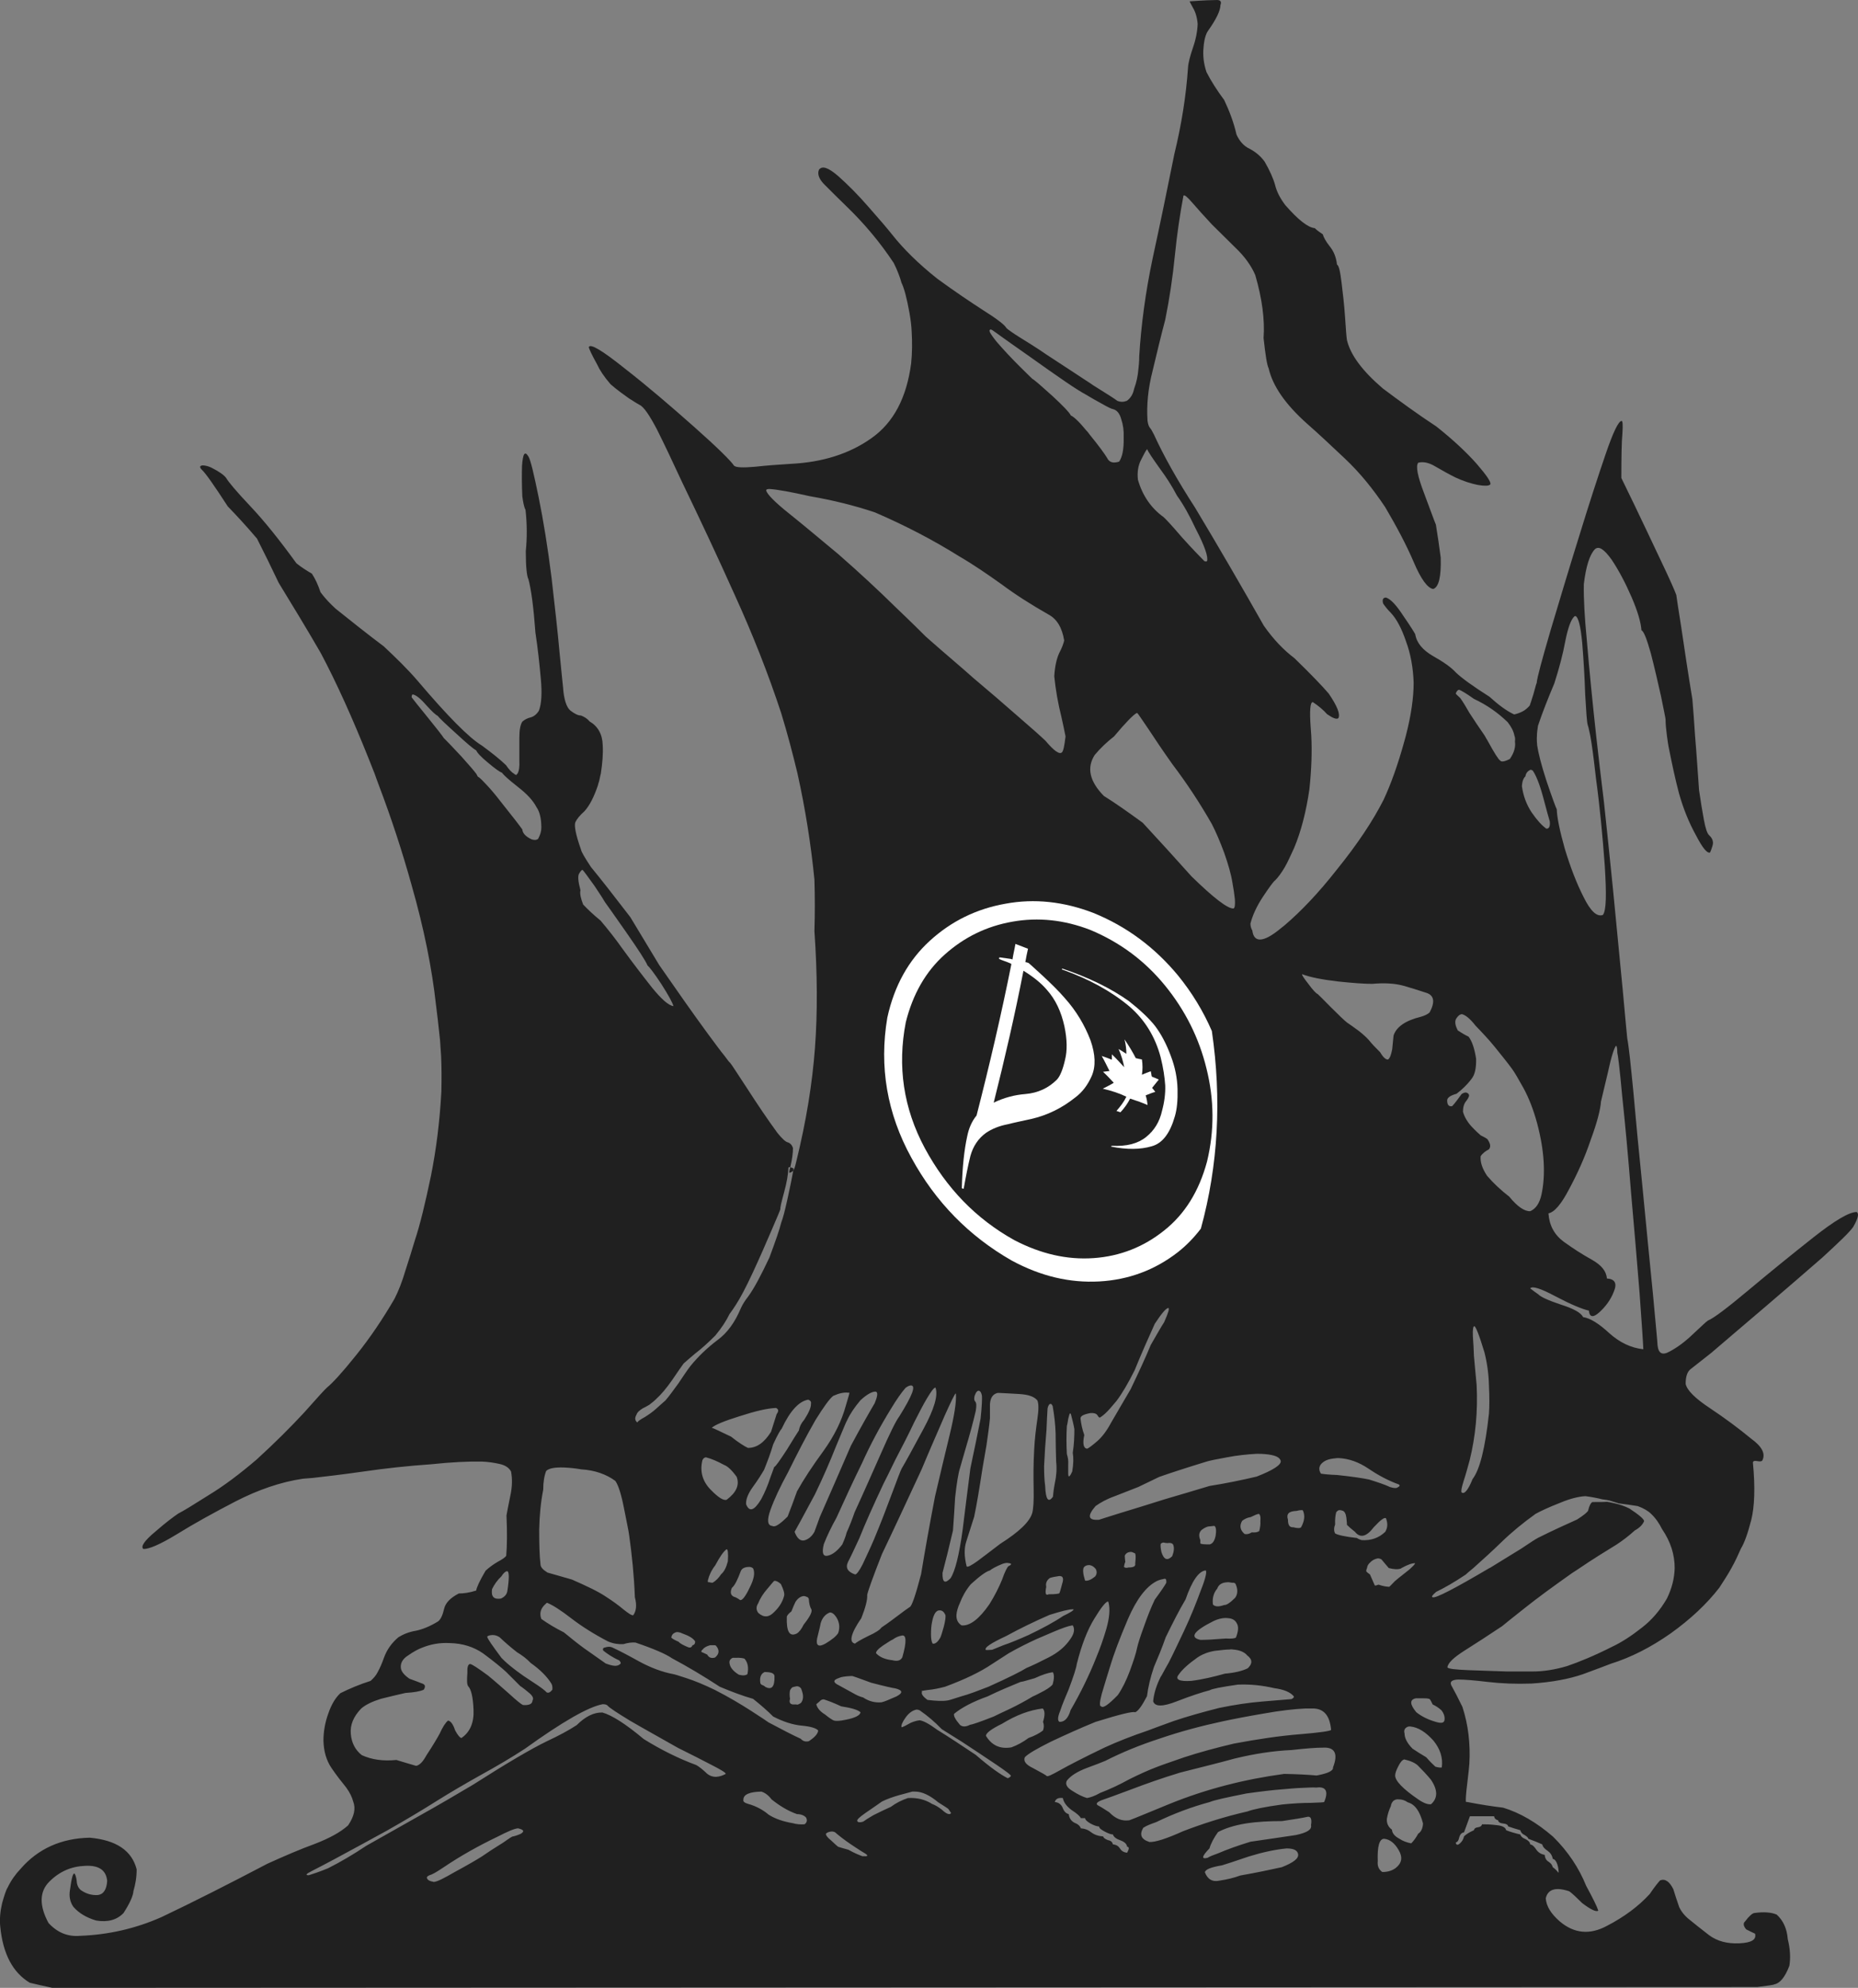 <?xml version="1.0" encoding="utf-8"?>
<!-- Generator: Adobe Illustrator 14.0.0, SVG Export Plug-In . SVG Version: 6.00 Build 43363)  -->
<!DOCTYPE svg PUBLIC "-//W3C//DTD SVG 1.1//EN" "http://www.w3.org/Graphics/SVG/1.1/DTD/svg11.dtd">
<svg version="1.1" id="Layer_1" xmlns="http://www.w3.org/2000/svg" xmlns:xlink="http://www.w3.org/1999/xlink" x="0px" y="0px"
	 width="693.308px" height="741.5px" viewBox="0 0 693.308 741.5" enable-background="new 0 0 693.308 741.5" xml:space="preserve">
<rect x="0" y="0" width="693.308" height="741.5" fill="#808080" stroke="none"/>
<g>
	<path fill="#202020" d="M676.5,461.7c-8.1,6.4-16.1,12.9-24.1,19.6c-7.9,6.6-12.9,10.4-15.1,11.3c-0.5,0.3-2.3,2-5.3,4.8
		c-3,2.9-5.9,5.1-8.9,6.7c-2.8,1.6-4.3,0.8-4.6-2.4c0-0.8-0.6-7-1.7-18.9c-1.2-11.9-2.5-25.4-4-40.9c-1.3-12.7-2.4-24.2-3.3-34.5
		c-1-10.2-1.7-17-2.3-20.1c-0.1-1-0.7-7.1-1.7-18.2c-1.1-11.2-2.3-23.6-3.6-37.2c-1.4-13.7-2.5-24.6-3.4-32.8
		c-1-8.2-2-16.5-2.9-24.7c-1.3-11.9-2.5-23.8-3.5-35.8c-0.8-8.2-1.2-15.1-1.1-20.7c0.8-6.7,2.2-11,4.1-13c1.5-1.4,3.5,0,6.3,3.9
		c2.6,3.9,5.1,8.6,7.4,13.9c2.3,5.3,3.5,9.5,3.7,12.4c0.9,0.4,2,3.3,3.5,8.6c1.4,5.4,2.6,10.7,3.8,16c1.1,5.4,1.7,8.3,1.7,8.7
		c0,1.7,0.2,3.7,0.5,6c0.2,1.7,0.5,3.7,1,6c1,5,2.1,10.2,3.5,15.5c1.6,5.7,3.7,10.9,6.3,15.6c2.5,4.8,4.2,6.9,5.3,6.5
		c0.1-0.2,0.5-1.1,0.9-2.5c0.5-1.4,0-2.8-1.2-3.9c-0.8-0.7-1.4-2.6-2-5.8c-0.6-3.2-1.2-6.9-1.8-11c-0.5-6.7-0.9-13.4-1.5-20.4
		c-0.3-4.5-0.6-9-1-13.6c-1.7-10.2-3-19.1-4.1-26.5c-1.2-7.5-1.8-11.7-1.9-12.4c-0.7-1.9-2.7-6.4-6-13.3s-6.4-13.6-9.5-20
		s-4.8-9.9-5-10.3c0-8,0.1-13.6,0.4-16.7c0.2-3,0.1-4.6-0.3-4.6c-1.2,0.1-3.2,4.3-6,12.5c-2.8,8.2-6,18-9.5,29.4
		c-4.1,13.1-7.7,25.2-11,36.2c-3.2,11-5,17.5-5.2,19.7c-0.2,0.3-0.5,1.7-1.2,4.1c-0.7,2.4-1.2,3.7-1.4,4.3c-0.8,0.9-1.7,1.7-2.7,2.2
		s-2.1,0.9-3.1,1.1c-3-1.4-6-3.7-9.2-6.6c-6.3-4-10.4-7-12.5-9c-1.8-2-4.7-4-8.6-6.2c-3.8-2.2-6.1-4.9-6.6-8.1
		c-0.3-0.6-1.7-2.9-4.4-6.8c-2.6-4-4.7-6.3-6.5-6.9c-1.1,0-1.5,0.7-1.1,2.2c0.8,1.2,1.7,2.3,2.8,3.4c2.2,2.3,4.1,5.9,5.7,10.6
		c1.8,4.8,2.7,10,2.9,15.5c0,5.5-0.9,12.1-2.9,19.8c-0.2,0.7-0.4,1.5-0.6,2.2c-2.4,8.7-5,15.9-7.7,21.7c-4,7.9-9.8,16.6-17.4,26
		c-6.9,8.8-13.4,15.6-19.5,20.8c-0.5,0.4-1,0.8-1.5,1.2c-6.4,5.3-10,5.5-10.6,0.8c-0.4-0.7-0.7-1.5-0.7-2.6c0.8-3.1,2.3-6.4,4.6-9.9
		c2.4-3.6,3.9-5.7,4.7-6.3c1-1,2.2-2.6,3.5-4.8c1.1-1.9,2.2-4.4,3.5-7.2c2.6-6.2,4.5-13.6,5.7-21.9c0.8-7.5,1-14.1,0.7-20
		c-0.1-1-0.1-1.9-0.2-2.8c-0.5-6.6-0.2-9.8,0.8-9.7c2.1,1.4,3.9,2.9,5.3,4.5c2.2,1.5,3.5,2,4.2,1.5c0.8-1.5-0.4-4.5-3.6-9.2
		c-2.4-2.8-6.7-7.3-12.8-13.2c-4.1-3.1-7.9-7.1-11.4-12.1c-8.5-15-17.1-29.8-25.7-44.1c-6.6-10.2-11.7-19.3-15.3-27.2
		c-0.6-1.1-1-2-1.5-2.5c-0.4-0.5-0.7-1.3-0.9-2.6c-0.4-5.9,0.2-12.1,1.9-18.7c1.6-6.7,3.1-13,4.7-19c1.6-7.9,2.8-15.9,3.6-24
		c0.8-8,1.9-15.4,3.2-22.3c0.3-0.5,1.4,0.4,3.3,2.6c2,2.3,4.4,5,7.3,8.1c2.4,2.4,5.4,5.3,8.7,8.6c3.5,3.3,6,6.8,7.5,10.3
		c2.6,8.9,3.6,16.8,3.1,23.5c0.7,6.4,1.3,10.2,1.9,11.3c1.5,6.6,6.3,13.5,14.4,20.7c4,3.5,8.7,7.9,14.1,13
		c5.5,5.2,10.4,11.2,15,18.1c4.3,7.3,7.9,14.1,10.6,20.4c2.7,6.4,5.2,9.8,7.3,10.1c2.1-0.7,3-4.6,2.8-11.7c-0.5-3.9-1.1-8-1.8-12.3
		c-0.6-1.4-2-5.3-4.4-11.7c-2.4-6.3-3.2-10.1-2.2-11.4c1.9-0.5,4.1,0,6.4,1.4c2.4,1.4,4.9,2.8,7.5,4.1c3,1.4,5.9,2.3,8.4,2.8
		c2.5,0.4,4,0.4,4.6-0.2c0.4-0.8-1.3-3.3-5-7.6c-3.7-4.2-8.8-9-15.1-14c-7-4.6-13.6-9.4-20-14.2c-7.6-6.5-12.1-12.5-13.4-18.1
		c-0.2-1.3-0.4-4.2-0.7-8.6c-0.3-4.5-0.8-8.7-1.3-12.8c-0.5-4.1-1-6.4-1.7-6.7c-0.3-2.6-1.1-4.8-2.7-6.8c-1.5-1.9-2.3-3.4-2.6-4.5
		c-1.2-0.8-2.2-1.5-3-2.3c-2.5-0.2-6.2-3.1-11-8.6c-1.9-2.5-3.2-5-3.8-7.5c-0.7-2.5-2-5.4-3.9-8.7c-1.5-2.1-3.5-3.7-5.6-4.8
		c-2.2-1-3.8-2.9-4.9-5.3c-1-4.4-2.6-8.7-4.6-12.9c-2.6-3.5-4.8-6.9-6.6-10.4c-1.1-3.3-1.4-6.4-1.1-9.2c0.2-2.8,0.8-4.9,1.6-6.1
		c3.2-4.5,4.7-7.7,4.7-9.7c0.5-1.3,0-1.9-1.3-1.9c-1.4,0-4.8,0.1-10.2,0.5c0,0,0.4,0.9,1.3,2.5c0.9,1.5,1.5,3.5,1.7,5.9
		c-0.1,2.9-0.7,5.9-1.8,9c-1,3-1.7,5.5-1.8,7.4c-0.7,10.3-2.4,21.1-5.1,32.2c-2.6,13-5.3,26-8.1,38.9c-2.7,12.8-4.3,25-5,36.5
		c0,0.6,0,2.2-0.3,4.7c-0.2,2.5-0.7,5-1.6,7.4c-0.4,2-1.3,3.5-2.7,4.5c-1.3,0.5-2.4,0.5-3.6,0c-0.6-0.5-3.5-2.4-9-5.8
		c-0.8-0.6-1.8-1.2-2.7-1.8c-4.6-3-9.4-6.2-14.5-9.5c-3.9-2.7-7.5-4.9-10.4-6.7c-1.1-0.7-1.9-1.2-2.6-1.7c-1.3-0.9-2.1-1.5-2.2-1.7
		c-0.6-1.1-3.4-3.3-8.5-6.5c-5.1-3.3-10.9-7.2-17.2-11.8c-7.2-5.7-12.8-11.3-16.9-16.5c-2-2.5-4.9-5.9-8.8-10.3
		c-3.9-4.5-7.7-8.3-11.3-11.5c-3.7-3.2-6-4-7.2-2.4c-0.7,1.6,0,3.6,2.3,5.8c2.3,2.3,5,5,8.2,8.1c6.5,6.3,12.3,13.2,17.4,20.9
		c1.3,2.6,2.3,5.2,2.9,7.4c1,2,2,5.8,3,11.4c0.4,2.3,0.7,4.6,0.8,7.1c0.2,3.6,0.2,7.5-0.2,11.5c-1.7,12.9-6.6,22.2-14.9,28
		c-8.2,5.8-18.2,8.9-29.7,9.5c-4.6,0.3-9.2,0.6-13.6,1.1c-4.6,0.4-7.2,0.3-7.9-0.4c-1.1-1.7-6-6.6-14.8-14.4
		c-8.8-7.8-17.3-15.1-25.9-21.8c-8.5-6.8-13-9.5-13.5-8c0.1,0.6,1.1,2.8,3.1,6.4c0.9,2,2.5,4.5,5,7.4c2.4,2.1,4.8,3.8,6.9,5.3
		c2.2,1.4,3.5,2.2,3.9,2.4c1.6,0.7,3.7,3.8,6.5,9.1c2.7,5.4,5.8,11.9,9.4,19.7c6.6,13.7,13.2,27.7,19.7,42.2
		c6.6,14.5,12.4,29.1,17.3,44c2.3,7.5,4.3,15.1,6.1,22.6c2.9,13.1,5,26.3,6.3,39.5c0.2,6.5,0.2,12.9,0,19.2
		c1.1,15.8,1.2,30.3,0.2,43.6c-1,13.4-3.3,27.5-7,42.5c-0.4,1.7-0.7,2.8-1.1,3.2c0.1-0.4,0.1-0.7,0.1-0.7c-0.2-0.2-0.6-0.3-1.2-0.5
		c-0.5,1.7-0.5,2.3-0.1,2c0.2,0,0.6-0.2,1.2-0.7c-0.4,2.3-1.1,5.7-2.1,10.3s-1.8,7.6-2.4,9.1c-0.6,2.5-2.1,6.8-4.4,13
		c-3,6.3-5.5,11.2-7.9,14.5c-1.1,1.4-2.1,2.9-2.8,4.5c-2.2,5.2-5,9.1-8.7,11.8c-3.7,2.8-7.1,6-10.1,9.7c-1.4,1.8-2.8,4-4.5,6.5
		c-1.8,2.4-3.3,4.6-4.8,6.3c-1.1,0.9-2.2,2-3.6,3.2c-1.1,1-2.5,2-4.1,3c-1.7,0.9-2.6,1.6-2.8,2c-0.9-0.7-1-1.7-0.3-2.9
		c0.3-0.9,1.1-1.6,2.4-2.4c1.3-0.6,2-1.1,2.4-1.3c0.9-0.7,1.7-1.3,2.5-2.1c1.9-1.7,3.9-4.1,6-7.1c2.1-3.1,3.5-5.1,4.3-6.2
		c0.6-0.5,2-1.8,4.3-3.7c2.5-1.9,5-4.2,7.5-6.7c2.5-3,4.2-5.7,5.3-8c0.9-1.2,1.7-2.4,2.4-3.5c1.7-2.6,3.8-6.6,6.4-12.2
		s4.9-10.9,7-15.8c2.1-4.8,3.1-7.3,3.2-7.7c-0.1-0.6,0.4-2.6,1.4-6.3c1-3.6,1.5-6.7,1.6-9.1c0.1-0.2,0.3-0.3,0.7-0.2
		c0.7-3,1-5.3,1-7.2c-0.4-1.1-1-1.8-2-2.1c-0.8-0.2-2.1-1.4-3.8-3.5c-3.8-5.2-7.5-10.7-11.3-16.6c-3.9-5.9-5.9-9.1-6.4-9.6
		c-0.3-0.2-0.9-1-2-2.5c-1.5-1.8-3.6-4.7-6.5-8.6c-5.2-7.1-11.1-15.5-17.9-25.3c-3.7-6.1-7.3-12.1-10.8-17.9
		c-6-7.8-10.9-14.1-14.7-18.7c-2.3-3.5-3.6-5.7-3.7-6.5c-2-5.6-2.6-9-2.1-10.2c0.5-1.1,1.6-2.5,3.4-4.1c2-2.2,3.6-5.5,5-9.6
		c0.1-0.4,0.2-0.9,0.4-1.4c0.3-1,0.4-2,0.7-3c0.6-3.9,0.9-7.5,0.7-10.7c-0.1-4-1.8-7-4.9-8.8c-0.8-1-1.9-1.7-3.2-2.2
		c-1,0-2.2-0.5-3.9-1.8c-1.5-1.2-2.5-4.2-2.8-8.8c-0.1-0.7-0.5-4.9-1.3-12.9c-0.7-8-1.8-17.4-3-28c-1.4-11.1-3-21.1-4.8-29.9
		s-3-13.9-3.8-15.2c-1.4-2.3-2.1-1-2.4,3.5c-0.1,3-0.1,6.7,0.1,11.3c0.3,2.2,0.6,3.9,1.2,5.1c0.6,5.3,0.6,10.5,0.1,15.4
		c0,5.9,0.4,9.4,1,10.5c1,3.7,1.9,10.3,2.6,19.9c0.9,5.9,1.5,11.6,2,17.1c0.5,5.3,0.3,9.3-0.7,12c-0.8,1.3-1.9,2.2-3.1,2.5
		c-1.2,0.3-2.2,0.8-3.1,1.6c-0.7,1.1-1.1,3-1.1,5.9s0,5.8,0,8.8c0.1,2.1-0.1,3.7-0.7,4.7c-0.2,0.1-0.3,0.3-0.4,0.5
		c-0.3-0.1-0.6-0.2-0.9-0.5c-0.9-0.5-1.9-1.6-3-3.2c-2.3-2.2-5.3-4.6-9-7.3c-4.8-2.9-12.8-11-24-24.2c-3.7-4.3-8-8.5-12.6-12.8
		c-6-4.5-11.9-9.2-17.9-14c-2-1.8-4-3.9-5.7-6.2c-0.9-2.7-1.9-4.9-3.2-6.9c-2.2-1.3-4.1-2.5-5.8-3.9c-6.3-8.7-12-15.8-17.3-21.4
		c-5.2-5.5-8.1-9-8.9-10.4c-0.8-1.1-2.6-2.4-5.6-3.9c-1.1-0.5-2.2-0.8-3.2-0.8c-1.1,0.1-1.2,0.7-0.3,1.6c1.5,1.4,4.7,6,9.7,13.7
		c3.3,3.4,7,7.4,10.9,12c2.6,5.1,5.3,10.6,8.1,16.5c5.2,8.5,10.5,17.2,15.7,26.2c5.9,11.1,11.9,24.4,18,39.7
		c0.7,1.7,1.4,3.5,2.1,5.3c0.5,1.5,1.1,3,1.6,4.4c4.6,12.1,8.7,24.6,12.2,37.2c4.6,16.1,7.6,31,9.1,44.7c0.4,3,0.9,7.3,1.5,13.1
		c0.1,1.9,0.3,3.9,0.4,5.9c0.2,4.2,0.2,8.6,0.1,13.3c-0.6,11.1-1.9,21.5-3.9,31.5c-2.1,10-4,18-6,24c-1,3.4-2.2,7.2-3.5,11.2
		c-1.2,4.1-2.6,7.7-4.1,10.6c-4.3,7.4-9,14.4-14.3,21c-5.2,6.5-8.9,10.5-10.9,12.1c-0.8,0.7-3.7,3.9-8.5,9.3
		c-5,5.4-10.9,11.3-17.7,17.5c-6.3,5.4-12.3,9.9-17.9,13.3c-5.7,3.6-9.4,5.9-11.4,6.9c-1.6,1.1-4.5,3.2-8.5,6.7
		c-4.1,3.4-5.6,5.6-4.5,6.5c2,0.1,6.1-1.6,12.5-5.5c6.3-3.9,13.7-8,22-12.3c8.4-4.3,16.8-7.2,25-8.4c0.5,0,1.8-0.2,3.7-0.3
		c4.3-0.5,10.6-1.2,19-2.4c8.2-1.2,16.6-2.1,25.2-2.7c7.5-0.8,13.8-1.1,19-1c2.3,0.1,4.4,0.4,6.6,0.9s3.5,1.5,4.2,2.8
		c0.5,2.6,0.5,5.6-0.3,9.2c-0.7,3.5-1.2,5.9-1.4,7.2c0.3,6.5,0.2,11.5-0.1,15c-0.3,0.6-1.5,1.4-3.2,2.3c-1.7,1-3.2,2.1-4.5,3.3
		c-2.3,3.9-3.4,6.4-3.5,7.4c-2.5,0.8-4.6,1.1-6.5,1.1c-3.3,1.7-5,3.6-5.5,5.8c-0.5,2.1-1.1,3.7-2.2,4.6c-3.1,1.9-5.9,3-8.3,3.5
		c-2.5,0.4-4.7,1.3-6.5,2.4c-2.5,2.1-4.3,4.6-5.4,7.6c-0.7,2-1.5,3.9-2.4,5.5c-0.6,1.2-1.5,2.2-2.6,3.2c-4.1,1.3-7.9,2.9-11.3,4.6
		c-1.8,1.7-3.3,4.1-4.5,7.6c-1.2,3.3-1.8,6.7-1.8,10.1c0.1,4,1.1,7.4,3,10.2c1.9,2.8,3.8,5.2,5.5,7.3c1.4,1.9,2.2,3.7,2.6,5.2
		c1,2.6,0.4,5.5-1.9,8.9c-2.9,2.6-7,4.8-12.4,6.9c-5.5,2-11.3,4.5-17.7,7.4c-14.3,7.5-27.5,14.2-39.5,19.9c-9.7,4.3-19.8,6.6-30.4,7
		c-4.6,0.4-8.5-1.2-11.8-4.8c-3.5-6.5-3.4-11.7,0.3-15.4c3.8-3.8,8.2-5.7,13.3-5.9c5.2-0.3,7.9,1.6,8.3,5.6
		c-0.2,3.4-1.5,5.1-3.6,5.3c-2.3,0.1-4.3-0.5-6.3-1.9c-0.7-0.6-1.2-1.5-1.4-2.6c-0.1-1.3-0.3-2.3-0.6-3c-0.3-0.8-0.6-0.7-1,0.3
		c-0.4,1.3-0.7,3.1-1,5.4c-0.4,2.4,0.1,4.5,1.3,6.2c2,2.3,4.8,4,8.5,5.1c4.3,0.7,7.7-0.2,10.2-2.8c2.4-3.7,3.6-6.5,3.7-8.2
		c0.7-2.4,1.2-5,1.2-8.1c-1.8-7-7.6-10.9-17.5-11.8c-10.6,0.2-19.3,4.1-25.8,11.6c-2,2.1-3.6,4.4-4.8,6.9c-0.7,1.1-1.3,3.1-2.1,5.9
		c-0.7,3-1,5.9-0.7,8.8c1,10.2,4.7,17.1,11,20.9c2.4,0.6,5.2,1.2,8.4,1.9l636.2-0.3c4.1-0.5,6.2-0.8,6.4-1c2.1-0.4,4-2.7,5.6-6.9
		c0.5-3,0.3-6.4-0.6-10c-0.3-3.9-1.7-6.9-4.1-9.1c-2-0.9-4.9-1.1-8.4-0.6c-0.7,0.1-1.9,1.1-3.4,3.1c-0.8,0.7-0.7,1.7,0.4,3
		c1.4,0.7,2.4,1.2,3.3,1.6c0.6,2.2-1.3,3.4-5.9,3.6c-4.5,0.2-8.2-0.8-11.2-3c-3.1-2.4-5.5-4.3-7.2-5.7c-1.7-1.3-3.1-2.9-4-4.8
		c-0.9-2.5-1.6-4.8-2.2-6.7c-1.4-2.8-3-4-4.9-3.3c-0.6,0.6-2,2.3-3.9,5.1c-4.2,4.6-9.6,8.6-16,11.9c-6.3,3.4-12.2,2.9-17.6-1.7
		c-3.2-2.8-5-5.6-5.2-8.6c0.8-3.4,3.7-4.3,8.8-2.6c1.2,0.9,2.8,2.4,4.8,4.4c3.3,2.5,5.3,3.4,6,2.8c-0.5-1.6-2-4.6-4.5-9.2
		c-2.7-6.7-6.8-12.9-12.4-18.4c-6-5.2-12.3-8.9-18.6-10.8c-4.2-0.5-8.7-1.2-13.3-2.1c-0.2,0-0.4,0-0.6-0.1c-0.1-0.6,0-2.9,0.5-6.8
		c0.5-3.9,0.7-6.3,0.8-7.5c0.4-7.3-0.4-14.4-2.6-21.1c-1.5-3.1-2.8-5.6-3.8-7.4c-1.2-1.8-0.4-2.7,2.2-2.8c2.4,0,6.1,0.3,11.1,0.9
		c5.1,0.6,10.5,0.8,16.3,0.6c7.6-0.5,14-1.7,19.2-3.5c5.2-1.9,8.6-3.2,10.4-3.9c7.4-2.3,14.9-6.1,22.3-11.3
		c7.4-5.3,13.5-11,18.2-17.1c1.6-2.5,3.2-4.9,4.5-7.3c1.4-2.5,2.5-4.9,3.5-7.2c1.4-2.3,2.6-5.8,3.9-10.8c1.2-4.9,1.5-12,0.6-21.3
		c0-0.5,0.5-0.8,1.5-0.6s1.7,0.2,2-0.2c1.3-2.5-0.1-5.2-4.1-8.1c-4.6-3.8-9.7-7.6-15.4-11.4c-5.6-3.7-8.6-6.7-9.1-9.1
		c0-2.9,0.7-4.7,2-5.6c1.1-0.9,3.6-2.8,7.5-5.9c5.9-5,12.6-10.8,20.4-17.4c7.7-6.6,14.8-12.7,21.1-18.2c6.2-5.7,10.1-9.4,11.5-11.4
		c1.8-3.1,2.3-5,1.3-5.6C690,452.1,684.6,455.3,676.5,461.7z M371.5,124c1.2,0.9,3.1,2.2,5.6,4c4.5,3.2,9.3,6.5,14.3,10.1
		c5,3.5,8.5,5.9,10.6,7.2c1.1,0.7,2.1,1.3,3.2,1.9c2,1.2,3.9,2.3,5.6,3.2c2.6,1.5,4.1,2.2,4.5,2.2c1.5,0.4,2.5,1.6,3.1,3.8
		c0.7,2.1,1,4.3,0.9,6.7c0.1,4.4-0.5,7.4-1.7,9.1c-2.2,0.7-3.7,0.3-4.5-1.4c-0.9-1.5-3-4.4-6.5-8.7c-0.4-0.6-0.9-1.2-1.4-1.7
		c-2.6-3.2-4.6-5-5.6-5.4c-0.6-1.2-2.9-3.6-6.9-7.3c-4.1-3.7-6.6-5.9-7.5-6.4c-0.3-0.3-1.9-1.8-4.9-4.8c-3.1-3.1-5.9-6.1-8.4-9
		c-1.3-1.6-2.1-2.8-2.5-3.5c-0.3-0.7-0.2-1.1,0.4-1.1C369.9,122.9,370.6,123.3,371.5,124z M425.8,171.5c1.1-2.2,1.8-3.5,2.2-3.9
		c0.1,0,0.1,0,0.1,0c0.3,0.9,2,3.4,5,7.6c2,2.7,4.1,5.9,6.1,9.7c2.4,3.3,4.7,7.5,7,12.4c3.4,6.5,4.7,10.5,4.2,12
		c-0.2,0.2-0.5,0.2-1,0c-1.8-1.8-4.6-4.7-8.3-8.8c-3.6-4.2-5.9-6.7-6.9-7.6c-4.6-3.3-7.9-8-9.6-14
		C424.3,176.1,424.7,173.6,425.8,171.5z M415.7,274.7c4.2-5,7.1-8,8.4-8.7c0.1,0,0.2,0,0.3,0c0.4,0.4,1.7,2.4,4.1,5.9
		c2.3,3.5,5.3,8,9,13.2c5.3,7,10.2,14.4,14.7,22.3c1.5,2.9,3,6.4,4.6,10.7c1.5,4.3,2.6,8,3.1,11.3c0.4,2.1,0.7,4.2,0.9,6.1
		c0.1,2,0,3.1-0.5,3.4c-2.2,0.1-7.5-4-15.7-12c-5.9-6.6-12-13.3-18.2-20c-5.5-4-10.3-7.4-14.5-10c-5.3-5.4-6.5-10.5-3.4-15.3
		C410.6,279.1,412.9,276.9,415.7,274.7z M373.8,218c5.1,3.8,10.9,7.5,17.4,11.2c3.2,1.7,5.1,4.9,5.9,9.7c-0.2,1-0.8,2.7-1.9,4.8
		c-1,2.2-1.6,5.1-1.8,8.6c0.5,5,1.4,10.1,2.7,15.3c0.6,2.7,1.1,5,1.5,7.1c-0.4,3.4-0.8,5.4-1.3,5.9c-0.9,1-3-0.5-6.2-4.3
		c-2-1.9-5.5-5-10.6-9.4c-5.1-4.5-10.6-9.2-16.3-14c-4.7-4.2-8.8-7.6-12.1-10.5c-3.4-3-5.3-4.6-5.7-5c-1.3-1.3-5-5-11.3-11
		c-6.2-6.1-13.3-12.7-21.3-19.7c-6.9-5.7-12.9-10.8-18.3-15.1c-5.4-4.3-8.2-7.2-8.6-8.6c0-0.5,0.5-0.6,1.3-0.6
		c2.9,0.2,7.9,1.1,15,2.7c8.7,1.5,16.7,3.5,24.2,6c11.4,4.9,21.9,10.4,31.5,16.4C363.4,210.7,368.6,214.3,373.8,218z M584.1,239.1
		c1-5,2.1-8,3.4-9.2c0.1,0,0.2-0.1,0.4-0.1c1.1,0.5,1.9,3.8,2.5,10c0.5,6.2,0.9,12.6,1.1,19.1c0.4,6.5,0.6,10.5,1,11.7
		c0.3,0.8,0.5,2,0.9,3.8c0.6,3.2,1.3,8.5,2.1,15.7c1.5,11,2.5,21.8,3.3,32.6c0.7,10.9,0.6,17-0.7,18.6c-2.2,0.8-4.6-1.4-7.2-6.7
		c-2.7-5.3-5-11.4-7-18c-1.9-6.7-2.9-11.7-3-14.7c-0.4-0.8-1.7-4.3-3.8-10.5c-2-6.1-3.1-10.6-3.5-13.3c-0.1-1-0.2-2.3-0.1-3.7
		c0-1.1,0.2-2.3,0.4-3.7c1.6-4.8,3.7-10.1,6.1-15.8C581.8,249.3,583.2,244,584.1,239.1z M569.2,289.6c0.2-1.2,0.8-2,2-2.5
		c0.2,0.1,0.4,0.2,0.7,0.3c1.1,1.5,2.5,4.7,3.9,9.9c1.3,5,2.2,8.1,2.5,9.1c0.2,1.9-0.3,2.8-1.3,2.7c-1.7-1.2-3.5-3.2-5.5-6.1
		c-1.9-2.9-3.1-6.1-3.6-9.7C568,291.4,568.5,290.2,569.2,289.6z M550,260.7c4.7,2.2,8.9,5.1,12.6,8.7c1.4,1.8,2.2,3.4,2.5,5
		c0.3,0.7,0.3,1.5,0.2,2.2c0.3,2-0.3,4.2-1.9,6.5c-1.9,1-3.2,1.2-3.6,0.6c-0.6-0.3-2.2-2.8-4.7-7.4c-0.4-0.7-0.8-1.3-1.1-1.9
		c-2-2.9-3.9-5.7-5.7-8.5c-1.3-2.3-2.4-4.1-3.4-5.5c-1-0.9-1.6-1.5-1.7-1.7c0.4-1,0.8-1.4,1.3-1.4
		C545.3,257.6,547.2,258.7,550,260.7z M512,367c4.5-0.4,8.4-0.2,11.7,0.7c2.5,0.7,5.3,1.6,8.4,2.6c3,0.9,3.5,3.3,1.4,7.3
		c-0.8,0.8-2,1.3-3.4,1.7c-5.7,1.4-9.1,3.8-10.1,7c-0.1,1-0.3,2.8-0.5,5.1c-0.4,2-0.8,3.2-1.5,3.8c-0.8,0.2-1.9-0.8-3-2.7
		c-1.6-1.6-3-3-4.1-4.4c-0.7-0.8-1.9-2-3.8-3.5c-2-1.5-3.5-2.5-4.5-3.2c-1-0.8-3-2.7-5.9-5.6c-2.8-2.9-4.6-4.6-5-5
		c-0.6-0.2-1.8-1.5-3.5-3.8c-1.8-2.3-2.5-3.4-2.3-3.6c3.2,1.2,7.5,2,13.3,2.7C504.9,366.7,509.1,367,512,367z M545.5,378.3
		c1.3,0.3,3,1.6,5.1,4.3c2.4,2.5,4.9,5.1,7.4,8.2c2.5,3.1,4.6,5.7,6.2,7.9c0.9,1.2,2.3,3.6,4.3,7.2c2,3.7,3.7,8,5.1,13.2
		c2.7,10.2,3.2,19,1.6,26.5c-0.7,3.2-2.1,5.3-4.2,6.2c-2.1,0.1-4.8-1.7-7.8-5.4c-3.1-2.4-5.9-5-8.3-7.8c-1.8-2.7-2.6-5.1-2.4-7.3
		c0.7-1.1,1.8-1.9,3.1-2.6c0.8-1,0.5-2.2-0.6-3.8c-0.7-0.5-1.5-0.9-2.5-1.4c-0.7-0.6-1.9-1.7-3.5-3.4c-1.6-1.8-2.6-3.6-3.1-5.4
		c0-1.7,0.4-3.1,1.3-4.1c0.9-1.2,1.2-2,0.8-2.5c-0.7-0.8-1.5-0.7-2.6,0c-1.3,1.8-2.4,3.3-3.5,4.5c-1.3,0.3-1.9-0.5-1.9-2.2
		c0.1-1,1.3-1.8,3.5-2.4c2.1-1.6,4-3.4,5.7-5.7c1.1-1.4,1.7-3.8,1.6-7.4c-0.6-3.8-1.5-6.5-2.8-8.2c-1.3-0.6-2.6-1.4-4-2.3
		c-1-1.8-1.2-3.3-0.7-4.3C544,379,544.6,378.4,545.5,378.3z M603,390.1c0.3,0,0.5,0.9,0.5,2.6c0.2,0.6,0.9,5.9,1.8,16
		c1.1,10.2,2.2,22.2,3.3,35.9c1.2,13.8,2.3,26.3,3.2,37.7c0.8,11.2,1.3,18.3,1.4,21c-4.6-0.5-8.8-2.5-12.7-6c-3.9-3.6-7.1-5.6-9.8-6
		c-0.7-1.6-3.6-3.2-8.4-4.7c-4.8-1.6-7.5-2.9-8.3-3.8c-1-0.7-2-1.4-3-2.2c0.7-1,3.9,0,9.5,3c5.7,3,9.8,4.7,12.4,5.3
		c0.2,2.5,1.6,2.7,3.9,0.6c2.3-2.1,4.2-4.6,5.4-7.7c1.3-3.1,0.4-4.7-2.6-4.9c-0.2-2.8-2.1-5-5.6-7c-3.5-1.9-7-4.2-10.5-6.7
		c-3.5-2.6-5.4-6.1-5.7-10.6c2.2-0.4,4.8-3.4,7.8-9.2c3-5.6,5.8-11.7,8-18.3c2.4-6.5,3.6-11.3,3.8-14.2c0.2-1,1.1-4.5,2.5-10.5
		C601.2,394.3,602.3,390.9,603,390.1z M154.3,259.1c1.3,0.4,2.9,1.8,4.9,4.1c2,2.2,3.4,3.5,4.1,3.8c0.6,0.8,2.9,3,6.9,6.6
		c4,3.7,6.5,5.8,7.5,6.3c0.3,0.8,1.7,2.4,4.4,4.6c2.6,2.2,4.3,3.4,5.3,3.8c0,0.1,0.1,0.1,0.2,0.3c0.7,0.8,2.3,2.3,5,4.4
		c0.2,0.1,0.3,0.3,0.6,0.5c3.4,2.6,5.7,5.1,7,7.6c1.2,1.7,1.8,4.3,1.8,7.6c0,1.4-0.4,2.7-1.2,4.2c-0.6,0.5-1.5,0.5-2.4,0.2
		c-2.2-1-3.4-2.3-3.5-3.7c-0.9-1.3-3.6-4.8-8-10.3c-2-2.6-3.7-4.6-5.1-6.1c-1.6-1.7-2.7-2.9-3.5-3.3c-0.1-0.2-0.3-0.6-0.6-1.1
		c-1-1.3-2.9-3.5-5.6-6.5c-3.7-4-5.9-6.2-6.5-6.8c-0.5-0.8-2.5-3.4-6-7.7c-3.5-4.3-5.5-6.8-6-7.5
		C153.6,259.3,153.8,258.9,154.3,259.1z M216.6,332.1c-0.9-3.4-1.1-5.5-0.4-6.4c0.6-1,1-1.3,1.2-1.2c0.6,0.6,2,2.6,4.4,5.9
		c2.3,3.4,3.6,5.5,4,6.2c0.7,1,3.4,4.7,7.9,11.2c4.6,6.6,7.2,10.6,7.9,12.3c0.7,0.6,2.5,2.9,5.2,7c2.6,4.1,4.1,6.8,4.5,8.2
		c-1.8-0.2-4.5-2.6-8-6.9c-3.4-4.3-7.1-9.1-11.1-14.6c-2.6-3.7-5.4-7.2-8.1-10.4c-2.7-2.2-4.9-4.3-6.5-6
		C216.7,335.1,216.3,333.3,216.6,332.1z M183.6,592.8c0.8-1.7,2-3.4,3.5-4.8c0.8-1.3,1.6-1.9,2.1-1.9c0.8-0.1,0.9,2.4,0.1,7.5
		c-0.2,1.1-1,2.1-2.4,2.7C184.3,596.7,183.2,595.6,183.6,592.8z M201.7,583.7c-0.4-3.4-0.5-7.8-0.5-13.1c0.1-5.3,0.6-10.3,1.5-14.9
		c0-2.9,0.4-5.2,1.1-7c1-1,3.2-1.4,6.6-1.3c2.1,0.1,4.3,0.3,6.5,0.7c5,0.3,9.3,1.8,12.7,4.3c1.1,1.5,2.2,4.9,3.2,10
		c1,5.2,1.8,8.7,2,10.5c1,7.1,1.8,14.8,2.1,22.9c0.8,3,0.5,5.2-0.6,6.7c-0.5,0.2-1.7-0.6-3.6-2.1c-1.9-1.6-4.1-3.2-6.6-4.8
		c-2.8-1.9-7-3.9-12.7-6.4c-3.2-0.9-6.2-1.8-9.1-2.6C202.7,585.6,201.8,584.7,201.7,583.7z M289.6,525.2c1,0.5,1,1.2,0.2,2.3
		c-0.6,1.8-1.2,3.9-2.1,6.6c-2.5,4-5.3,6-8.6,6c-1.3-0.6-3.4-1.9-6.3-4.2c-4.2-2-6.6-3.2-7.2-3.3c1-1,4.5-2.5,10.3-4.3
		C281.8,526.4,286.3,525.3,289.6,525.2z M302.6,523.7c0.1,1.1-0.7,3.1-2.5,5.9c-1,1.1-1.7,2.4-2,4c-0.5,0.7-2,3.1-4.5,7.2
		c-2.7,4.1-4.2,6.3-4.7,6.4c0,0-0.5,1.4-1.5,4.1c-0.9,2.8-2,5.4-3.4,8c-2.6,4.3-4.4,4.8-5.6,1.8c-0.1-1.8,0.7-3.9,2.5-6.4
		c1.9-2.6,3.2-4.7,4.2-6.4c1.3-3.2,2.5-6.4,3.4-9.5c1.6-3.5,2.7-5.4,3.2-5.9c3.1-6.6,6.4-10.2,9.9-10.8
		C302.4,522.4,302.8,522.9,302.6,523.7z M316.9,519.5c0.2-0.2-0.2,1.3-1.3,4.9c-1.5,5.5-4.2,11.1-8.3,16.8
		c-4.1,5.6-7.4,10.6-9.9,15.1c-1.2,3.3-2.3,6.4-3.5,9.4c-3,3-4.8,4.1-5.7,3.5c-1.8-0.1-2.1-2.1-0.7-6c1.4-3.9,3.6-8.6,6.6-14.1
		c3.5-7.1,6.8-13.5,10.2-19.4c3.1-5,5.3-8,6.6-9c2.2-1,4.1-1.4,5.5-1.2C316.6,519.5,316.8,519.5,316.9,519.5z M316.1,529.8
		c1.1-2.4,2.8-4.9,5-7.5c2.4-2.2,4.3-3.2,5.5-3.2c0.2,0,0.3,0,0.4,0.1c0.6,0.4,0.4,1.8-0.6,4.2c-2.3,3.9-5.3,9.2-8.9,15.9
		c-4.4,10.2-8.3,19.1-11.6,26.6c-0.8,2.3-1.5,4.1-2,5.5c-1,1.8-2.3,2.8-3.8,3.2c-1.5,0.3-2.7-0.8-3.6-3.2c0.6-1,3.1-5.6,7.6-14
		c3-6.2,5.6-12.2,7.9-18C314.4,533.7,315.7,530.4,316.1,529.8z M271.2,559.4c-1.1,0.5-3.1-0.7-6.1-3.8s-4-6.8-3-10.9
		c0.3-0.7,0.7-1,1.3-1.1c2.3,0.6,4.5,1.6,6.7,2.8c1.4,0.5,3,2,4.8,4.5C276,553.9,274.8,556.7,271.2,559.4z M264.2,589.3
		c0.4-1.6,1.2-3.5,2.7-5.4c1.7-3.2,3.1-5.2,4.2-6c0.5-0.1,0.7,1.4,0.5,4.5c-0.6,2.3-1.4,3.9-2.5,4.8c-0.9,1.4-2,2.5-3.2,3.2
		c-0.4,0-0.8-0.1-1.3-0.2C264.1,590.3,264,590,264.2,589.3z M279.2,584.5c0.9-0.1,1.4,0.2,1.8,0.5c0.8,1.6,0.4,4-1.3,7.3
		c-1.6,3.4-2.9,4.9-3.6,4.5c-0.7-0.5-1.5-1-2.3-1.2c-1.2-0.6-1.4-1.7-0.7-3.3c1.1-0.9,2.1-3,3.3-6.2
		C276.8,585.1,277.7,584.6,279.2,584.5z M312.1,566.2c3-6.6,6.1-13.4,9.5-20.3c3.2-7.1,6.8-13.8,10.8-20.3c2.1-3.5,4-6.2,5.5-7.9
		c0.8-0.6,1.5-0.9,2-0.9c2,0,0.5,3.8-4.3,11.5c-1.3,1.7-3.7,6.6-7.2,14.6c-2.9,6.5-6,13.6-9.5,21.2c-0.9,2.6-1.9,5.2-3,7.6
		c-0.2,1-0.8,2.6-1.6,4.4c-1.8,2.4-3.6,3.8-5.4,4.2c-1.8,0.4-2.3-1-1.5-4.3C308.7,572.7,310.3,569.4,312.1,566.2z M288.9,589.7
		c0.7-0.1,1.5,0.3,2.5,1.2c1,2.1,1.4,3.5,1.2,4.3c-0.5,2.1-1.7,4.2-3.7,6.1c-1.9,2-3.8,2.2-5.9,0.4c-0.9-1.1-0.9-2.4-0.1-3.6
		c0.7-1.8,1.9-3.7,3.4-5.4C287.9,590.8,288.7,589.8,288.9,589.7z M319.1,587.3c-2.7-0.9-3.7-2.4-2.7-4.6c1.1-2.1,2.5-5.1,4.3-9
		c2.1-5.3,5.1-12,9-20.3c0.7-1.4,2.2-4.3,4.4-8.9c2.4-4.6,4.8-9.2,7.1-14.1c1.7-3.3,3.2-6.3,4.7-8.8s2.5-3.9,3.1-4
		c0.1,0,0.1,0,0.1,0.1c1,2.8-0.5,7.9-4.5,15.3s-6.7,12.4-8.2,14.9c-0.4,0.8-1.6,3.9-3.6,9.3c-2,5.4-4.2,11.1-6.7,17.1
		c-1.5,3.5-3,6.6-4.2,9.2C320.6,586.1,319.6,587.3,319.1,587.3z M152.3,617.5c2-1.4,3.7-2.3,5-2.8c3.4-1.4,6.8-2,10.5-1.8
		c4.8,0.1,8.9,1.4,12.4,3.8c4.2,3.1,7.1,5.5,8.7,7c2,2,3.8,3.8,5.2,5.2c1.2,0.8,2.4,1.8,3.6,2.8c1.1,1,1.5,1.9,1,2.6
		c0,1.3-1.3,1.9-3.6,1.7c-0.9-0.5-2.5-1.8-5-4.1c-2.5-2.2-5.2-4.6-8-6.9c-3.7-2.7-5.9-4.2-6.7-4.3c-0.8,0.1-1.1,1.3-1,3.4
		c-0.2,2.6-0.2,4.2,0.3,4.9c1.1,1.1,1.8,4,2,8.8c0.2,4.8-1.3,8.3-4.5,10.5c-0.5,0-1.4-1-2.4-2.9c-0.7-2.2-1.6-3.4-2.6-3.6
		c-1,0.8-2,2.4-3.1,4.8c-0.9,1.7-2.5,4.4-5,8.2c-1.2,2.2-2.4,3.6-3.8,3.9c-2.2-0.6-4.7-1.4-7.4-2.2c-4.9,0.5-9.2-0.1-12.9-1.8
		c-2.4-1.9-3.8-4.5-4.1-7.9c-0.3-3.4,1-6.5,3.9-9.5c1.6-1.4,4.1-2.6,7.3-3.6c3.1-0.8,6.2-1.5,9.2-2.2c3.3-0.2,5.5-0.6,6.8-1.2
		c0.8-1.2,0.6-2-0.8-2.4c-1.3-0.5-2.8-1.1-4.5-1.7c-1.9-1.3-2.9-2.5-3.2-3.8C149.3,620.5,150.2,618.8,152.3,617.5z M157.6,676.7
		c-6.4,3.6-13.3,7.5-20.9,11.8c-5.1,3.4-9.9,6.2-14.3,8.4c-3.4,1.4-5.9,2.2-7.2,2.6c-1.4,0-1-0.5,1.2-1.6c2.3-1.2,5.1-2.6,8.4-4.4
		c6.2-3.3,12.7-6.9,19.5-10.6c6.9-3.9,13.1-7.6,18.8-11.2c5.1-3.2,10.6-6.4,16.5-9.7c6-3.3,11.4-6.5,16.3-9.7
		c13.9-10,23.6-15.6,29-16.6c0.7,0,1.2,0.1,1.7,0.4c0.7,0.9,3.5,2.7,8.4,5.7c5.5,3.2,11.5,6.5,18,10.2c5.1,2.5,9.3,4.7,12.8,6.5
		s5.1,2.8,5,3.2c-1.1,0.6-2.2,1-3.6,1.1c-1.4,0-2.8-0.5-3.9-1.7c-1.2-1.1-2.4-2.1-3.5-2.7c-6.5-2.4-13-5.6-19.6-9.7
		c-6.8-5.7-11.9-8.9-15.4-9.9c-3.2-0.1-6.4,1.5-9.6,4.7c-2.9,1.9-6.6,3.9-11.1,6c-5.8,2.8-15,8.2-27.7,16.3
		C170,669.6,163.7,673.3,157.6,676.7z M159.3,700.5c-0.1-0.5,0.5-0.9,1.8-1.3c1.5-0.7,3-1.7,4.5-2.7c6.2-4.2,13-8,20.1-11.4
		c3.7-1.9,6.2-3,7.6-3.1c2.1,0.5,2.5,1.1,1.1,2c-1.1,0.5-2.2,0.9-3.3,1.1c-0.9,0.5-2,1.3-3.3,2.2c-3.4,2.1-6,3.8-8,5.2
		c-1.9,1.2-5.3,3.2-10.3,5.9c-3.8,2.2-6.3,3.5-7.6,3.6C160.3,701.7,159.5,701.3,159.3,700.5z M319.1,613.1c-2.4-0.4-1.7-3.7,2.3-9.5
		c1.5-3.8,2.3-6.7,2.2-8.7c0.2-1.2,2-6.3,5.5-15.2c4.6-9.6,9.5-20.2,14.8-31.6c3.2-7.7,6.1-14.2,8.5-19.8c2.5-5.6,3.9-8.4,4.2-8.5
		c0.1,0.1,0.1,0.1,0.1,0.2c0.2,3-0.6,8-2.3,15.1c-1.7,6.9-3.5,14.6-5.5,23.1c-2.1,10.9-3.8,20.5-5.2,29c-2.1,8-3.5,12.1-4.3,12.3
		c-0.5,0.3-2.3,1.6-5.2,3.8c-2.9,2.2-4.7,3.4-5.3,3.8c-0.5,0.8-2.1,1.9-5,3.2C321.1,611.7,319.4,612.7,319.1,613.1z M309.6,601.5
		c0.7-0.1,1.5,0.4,2.3,1.5c1.3,1.9,1.6,3.9,0.9,6.1c-0.7,1.2-2.3,2.5-4.8,4c-2.5,1.4-3.6,0.8-3.1-1.9c0.7-2.9,1.2-4.8,1.3-5.6
		C306.8,603.5,307.9,602.2,309.6,601.5z M301.8,596.4c0.1,1.7,0.4,3,1,4c0.3,0.9-0.6,2.7-2.9,5.6c-0.8,1.6-1.6,2.7-2.5,3.3
		c-2.8,1.4-4-0.6-3.8-6.3c0.3-0.7,0.9-1.3,1.7-1.9c0.6-1.5,1.1-2.7,1.5-3.5c0.8-1.3,1.8-2,2.8-2.2c0.4-0.1,0.9,0,1.5,0.3
		C301.4,595.7,301.6,596,301.8,596.4z M297.3,629c0.6,0,1.1,0.2,1.6,0.8c1,2.4,1,4.1,0,5.4c-0.9,0.6-1.4,0.8-1.7,0.6
		c-0.4,0-0.9,0-1.3,0c-1.1-0.1-1.5-0.8-1.1-2.1c-0.2-1.1-0.2-2.2,0-3.2c0.5-0.9,0.9-1.2,1.2-1.2C296.3,629.2,296.8,629.1,297.3,629z
		 M285.5,629.2c-0.1-0.2-0.4-0.3-0.7-0.5c-0.7-0.2-1.1-0.6-1.1-1c-0.3-2.1,0.3-3.4,1.6-4c2.5,0,3.7,0.5,3.7,1.6
		C289.1,629.3,287.9,630.5,285.5,629.2z M317.4,625.2c0.2,0,0.5,0,0.7,0c1.9,0.6,4.2,1.5,7,2.5c5,1.3,8.1,2,9,2.1
		c2.8,0.7,2.9,1.7,0.4,3c-2.7,1.2-4.6,2-5.6,2.2c-2.5,0.2-4.7-0.4-6.8-1.8c-1.1-0.3-2.1-0.7-3-1.2c-1.3-0.7-3.3-1.8-6-3.3
		c-2.3-1.1-2.4-2,0-2.8C313.9,625.5,315.4,625.3,317.4,625.2z M307.8,639.5c-1.8-1.1-2.9-2.4-3.2-3.8c0.2-0.2,0.8-0.6,1.6-1.4
		c0.4-0.3,0.7-0.4,1.2-0.4c1.3,0.4,3.5,1.2,6.5,2.6c3.9,0.6,6.2,1.3,7.2,2.2c-0.1,1.1-1.9,2.1-5.5,2.8c-2.3,0.5-3.7,0.5-4.4,0.3
		C310.6,641.6,309.4,640.8,307.8,639.5z M265,613.7c0.4,0,0.9,0,1.5,0c0.2,0,0.4,0,0.6,0.1c1.5,1.7,1.3,3.2-0.3,4.5
		c-1.4,0.4-2.3,0-2.9-1.1c-1-0.5-1.7-0.8-2.2-1c0-0.4,0.2-0.7,0.5-0.9C262.8,614.5,263.8,614,265,613.7z M250.5,610.9
		c0.1-1,0.6-1.6,1.6-2c0.2-0.1,0.5-0.1,0.8-0.1c0.8,0.1,1.3,0.3,1.7,0.5c2.5,0.9,4.1,1.8,4.8,3c0,0.8-0.3,1.3-1,1.4
		c-0.3,0.8-0.8,1-1.5,0.8c-1.9-0.8-3.1-1.4-3.7-2.1C252,611.9,251.1,611.4,250.5,610.9z M256.2,626c-3-1-4.7-1.5-4.9-1.5
		c-4.2-0.8-8.5-2.4-12.9-4.8c-4.3-2.4-7.6-4.1-10-5.2c-0.7-0.3-1.6-0.3-2.5,0c-0.8,0.1-1.1,0.5-0.8,1.2c1.6,1.3,3.6,2.6,6,3.7
		c0.6,0.7,0.7,1.1,0.2,1.4c-1,0.9-2.7,0.7-5.3-0.3c-3.1-2.2-5.8-4.1-8.1-5.7c-2.2-1.6-4.7-3.6-7.5-5.9c-3.2-1.6-6-3.3-8.4-5
		c-0.8-2.1-0.3-4,1.7-5.7c0.1-0.1,0.2-0.3,0.5-0.3c2,0.8,5,2.7,9,5.8c3.9,3,8.5,5.9,13.7,8.6c1.9,0.8,3.8,1.1,5.7,1
		c1.6-0.5,3.1-0.7,4.5-0.6c6.8,2.3,11.4,4.3,13.7,5.9c5.8,3.1,11.7,6.6,17.8,10.6c4.3,1.8,8.5,3.4,12.4,4.5c2.9,2.3,5.4,4.5,7.5,6.6
		c3.9,2,7.4,3.1,10.7,3.4c3.2,0.3,5.3,0.9,6.1,1.8c-0.1,1.2-1.2,2.5-3.5,4c-1.2,0.3-2.2,0-3-0.9c-2.9-1.3-6.9-3.4-12-6.1
		c-0.4-0.3-2.6-1.8-6.5-4.3c-3.9-2.5-8.4-5.2-13.5-7.8C262.9,628.5,259.3,627,256.2,626z M278.9,624.5c-0.7,0.5-1.7,0.6-3.2,0.2
		c-2.1-1.3-3.3-2.7-3.5-4.4c-0.1-0.8,0.3-1.5,1.2-1.9c0.2,0,0.5,0,1,0c1.7-0.1,2.7,0.1,3.4,0.3C279.1,620.2,279.4,622.1,278.9,624.5
		z M279.2,672.9c-1.4-0.4-2-0.9-1.8-1.6c0-1.9,2.2-2.9,6.7-3c1.3,0.4,2.6,1.3,3.8,2.9c3,2.4,6.1,4.3,9.5,5.5c1.5,0,2.7,0.5,3.4,1.3
		c0.5,1,0.3,1.9-0.6,2.5c-1.5,0.1-2.9,0-4.3-0.4c-3.5-0.6-6.6-1.6-9.1-3.2C284.7,675.1,282.1,673.7,279.2,672.9z M322.1,679.5
		c-1.2,0.4-2,0.3-2.2-0.2c-0.3-0.4,0.7-1.4,3-3c3.1-2.1,5.2-3.6,6.2-4.3c2-1,4.1-1.7,6.5-2.4c2.2-0.6,3.8-1,4.8-1.3
		c0.4,0,0.7,0,1.1,0c2.6,0,5.5,1.4,8.6,4c2.2,1.4,3.5,2.2,3.8,2.5c0.3,0.5,0.7,1,1,1.5c-0.5,0.8-1.7,0.4-3.5-1.3
		c-1.3-1-2.5-1.7-3.6-2.1c-2.5-1.6-5.5-2.4-9-2.2c-2.4,0.8-4.5,1.9-6.4,3.3c-1.8,0.8-3.9,1.8-6.5,3.1
		C324.2,678.1,322.9,678.9,322.1,679.5z M308.2,684c0.5-0.5,1.1-0.7,1.9-0.8c0.9-0.1,1.6,0.2,2.1,0.8c2.4,2,4.7,3.6,6.7,4.9
		c1.5,1,2.9,1.9,4.1,2.6c1.1,0.8,0.8,1-1.2,0.9c-1.1-0.4-2.9-1.1-5.2-2.4c-1.5-0.4-2.8-0.8-3.8-1.1c-0.6-0.4-1.4-1.2-2.7-2.4
		C308.7,685.4,308.1,684.5,308.2,684z M205.8,628.1c0.3,0.6,0.4,1.4,0.3,2.2c-0.8,1-1.4,1.3-2.1,1c-0.6-0.7-2.3-2-5.1-3.8
		c-2.8-1.8-4.8-3.2-6.1-4.2c-2.1-1.6-4-3.1-5.7-4.9c-3.4-4.6-5.2-7.1-5.3-7.9c0.2-0.3,0.9-0.6,2.1-0.6c0.9,0,1.7,0.3,2.5,0.8
		c2,1.9,4.2,3.8,6.5,5.6c2,1.2,3.7,2.5,5.1,4C201.4,622.7,204.1,625.3,205.8,628.1z M555.6,516.8c0.2,4.4,0.2,7.9,0,10.5
		c-1.4,12.8-3.4,20.9-6.1,24.4c-1.7,4.2-3.1,5.8-4.1,5c-0.3-0.4,0-1.8,0.7-4.1c0.8-2.4,1.5-5,2.3-7.9c2.2-8.9,3.1-18.3,2.6-28.1
		c-0.4-4-0.7-7.6-1-10.8c-0.1-2.5-0.2-5-0.4-7.4c-0.1-2.4,0.1-3.6,0.5-3.7c0.5-0.1,1.8,3.1,3.8,9.7
		C554.9,508.3,555.5,512.5,555.6,516.8z M518.7,554.7c-1.9-0.9-4.6-1.8-7.8-2.8c-2.3-0.5-6.3-1.1-12-1.7c-2.8-0.1-4.8-0.3-6-0.5
		c-0.8-1.3-0.8-2.4,0-3.5c1.2-1.4,2.9-2,5.2-2.2c0.5-0.1,1-0.1,1.5-0.1c3.8,0.2,7.5,1.5,11.3,4.1c3.7,2.5,7.4,4.4,11,5.7
		c0.6,0.3,0.5,0.7-0.5,1.2C520.9,555.2,520,555.1,518.7,554.7z M485.7,563.3c0.2,0,0.4,0,0.5,0.2c0.8,1.8,0.6,3.8-0.7,6.2
		c-0.4,0.4-1.4,0.4-2.9,0c-1.4,0.1-2-0.8-2-2.8c-0.7-2.2,0.3-3.2,3.2-3.3C484.5,563.4,485.1,563.3,485.7,563.3z M500.9,563.5
		c0.8,0.2,1.3,1.1,1.5,2.7c0.2,1.5,0.2,2.4,0.2,2.6c0.6,0.6,1.6,1.5,3,2.6c1.9,2.4,4.3,1.9,7-1.7c2.6-2.8,4.1-3.9,4.6-3.3
		c0.7,1.9,0.6,3.5-0.3,5c-2.4,2.3-5.3,3.3-8.8,3.1c-0.6-0.2-1.2-0.4-1.8-0.8c-4.4-0.5-7.1-1.1-8.1-1.7c-0.5-0.9-0.5-2.1,0-3.3
		c-0.1-1.9,0.1-3.4,0.4-4.6c0.5-0.6,0.8-0.8,1.3-0.8C500.3,563.3,500.6,563.4,500.9,563.5z M514.1,581.3c0.4,0,0.9,0.1,1.4,0.4
		c0.9,1,1.7,2.1,2.7,3.2c1.9,0.5,3.4,0.6,4.5,0.2c0.2-0.1,0.3-0.2,0.3-0.2c2.2-1.2,3.8-1.8,5-1.8c0.1,0.2-0.4,0.8-1.5,1.8
		c-0.3,0.3-0.5,0.5-0.9,0.8c-1.7,1.4-3.5,2.7-5.1,4.1c-1,1-1.6,1.7-2.1,2.1c-0.9,0-2.3-0.2-4-0.8c-0.8,0.3-1.2,0.4-1.4,0.3
		c-0.5-1-1-2.4-1.8-4.1c-0.6-0.4-1.1-0.8-1.4-1.2c0-0.4,0.1-0.8,0.3-1.2c0.1-0.8,0.5-1.5,1.1-2C511.8,582.2,512.7,581.6,514.1,581.3
		z M549.8,584.9c3.7-3.3,7.2-6.5,10.4-9.6c3.9-3.8,8.2-7.3,12.8-10.6c2-1.1,5-2.5,9.1-4.1c4-1.7,7.3-2.4,9.5-2.5
		c2.3,0.3,4.4,0.7,6.4,1.2c1.1,0.1,1.9,0.3,2.5,0.4l3.6,1.1c2.3,0.3,4.6,0.6,7,1c2.2,0.8,3.9,1.8,5,2.9c1.7,1.6,3,3.5,4.1,5.7
		c3.2,4.7,4.7,9.5,4.7,14.5c-0.1,3.8-1,7.5-2.9,11.4c-2.5,4.3-5.6,8-9.4,10.9c-3.8,3-7.5,5.4-10.9,7c-6.9,3.5-12.6,5.8-17,7.3
		c-4.4,1.3-8.7,2-12.8,2c-1.4,0-4.5,0-9.5,0c-5.1-0.2-9.9-0.3-14.6-0.5c-4.8-0.2-7.3-0.5-7.7-1c0.1-1.6,2.3-3.7,6.4-6.3
		c4.3-2.7,8.9-5.7,14-9.1c0.8-0.7,3.6-2.9,8.5-6.8c4.9-3.9,10.8-8.2,17.6-13c0.9-0.6,1.9-1.2,2.9-1.9c4.7-3.2,9.4-6.1,13.8-8.8
		c2.1-1.4,4.3-3,6.7-5.2c1.8-1,2.9-2.1,3.5-3.5c-0.1-0.8-2-2.4-5.5-4.7c-1.8-0.9-3.6-1.5-5.4-1.9c-1.7-0.4-2.7-0.6-3-0.6
		c-1,0.1-2.8,0.1-5.4,0.1c-0.6,0.3-1.2,1.4-1.6,3.2c-0.3,0.6-1.6,1.7-4.1,3.3c-4,1.8-8.9,4-14.5,6.8c-0.8,0.4-3,1.8-6.4,4.1
		c-3.5,2.1-7.4,4.6-11.7,7.2h-0.1c-13.2,7.8-20.2,11.4-21.2,10.9c-0.6-0.1-0.1-0.8,1.3-2c3.1-1.5,6.8-3.6,11.1-6.5
		C547.9,586.4,548.9,585.7,549.8,584.9z M430.9,493.8c2.5-3.8,4.1-5.7,5-5.9c0.6,0,0.1,1.7-1.5,5.3c-1.3,2-2.9,4.9-5,8.5
		c-1.8,4.4-4.3,9.8-7.5,16.5c-2.2,3.7-4.6,7.9-7.3,12.5c-1.6,3-3.4,5.4-5.3,7c-2,1.7-3.2,2.6-3.7,2.7c-1.3-0.2-1.7-1.9-1-5.1
		c-0.8-2.2-1.2-4.3-1.4-6.1c-0.1-1,1.1-1.6,3.7-2.1c1.3-0.1,2.2,0.2,2.6,0.8c0.4,0.7,0.7,0.9,0.9,0.9c1.2-0.7,2.5-1.9,3.9-3.5
		c1.3-1.5,2.1-2.5,2.3-2.7c2.2-2.9,4.4-6.7,6.8-11.5C426,504.7,428.6,498.9,430.9,493.8z M369.4,529c0-1.3,0-3.1,0-5.3
		c0.2-2.3,1-3.6,2.8-4.1c0.2,0,0.6,0,0.9,0c1.7,0.1,4.2,0.2,7.3,0.4c3.2,0.2,5.5,0.9,6.7,2.4c0.5,1.2,0.5,3.5,0,6.9
		c-0.5,3.4-1,7.3-1.2,11.5c-0.3,5.3-0.3,10-0.2,14.5c0.1,4.4-0.1,7.4-0.5,9c-0.9,3.3-4.9,7.1-12,11.6c-3.1,2.4-5.8,4.4-8.3,6.3
		c-2.5,1.8-3.9,2.5-4.2,2.1c-0.9-3.6-1-6.7-0.1-9.4c0.8-2.6,1.8-5.7,2.9-9.1c0.9-4.2,1.9-10.2,3.1-18c0.4-2.2,0.9-5.1,1.5-8.7
		C368.6,535.6,369.1,532.2,369.4,529z M366.4,520.6c0.1,1.1,0,3.9-0.5,8.6c-1,5.2-2.3,11.4-3.8,18.5c-1.1,8.2-2,16-2.9,23
		c-1.3,9.4-2.8,15.4-4.5,18c-2.1,2.2-3.1,1.6-3-2c1.1-4.1,2.4-9.4,3.9-15.8c0.3-4.3,0.6-8.4,0.8-12.3c0.6-5.4,1.2-9.1,1.8-10.9
		c0.2-0.6,0.9-3.3,2.3-8c1.4-4.7,2.6-9.1,3.6-13.4c0.3-1.8,0.3-3-0.2-3.5c-0.4-0.4-0.5-1.1-0.2-2.2c0.5-1.4,1.1-2,1.7-1.8
		C365.9,519,366.2,519.6,366.4,520.6z M398.6,529.3c0.3-1.3,0.5-2,0.7-2.1c0.1,0,0.2,0.1,0.3,0.3c0.5,1.9,1,3.8,1.3,5.6
		c0,2.6-0.1,5.6-0.6,8.8c0.3,1.8,0.3,4.1-0.2,7c-1,2.2-1.5,2.4-1.5,0.7c0-1.6,0-2.7,0-3.3c0.1-1.5-0.1-2.7-0.5-3.9
		c-0.2-3.6-0.2-7.1,0-10.5C398.2,531.6,398.4,530.7,398.6,529.3z M390.9,525.3c0.3-1.2,0.7-1.7,1.2-1.6c0.3,0,0.5,0.4,0.7,0.8
		c0.6,3.4,1,6.8,1.1,10.2c0,3.4,0.1,6.9,0.2,10.5c0.3,2.7,0.1,5.4-0.5,8.1c-0.4,2.1-0.6,3.8-0.7,5c-1.7,2.4-2.7,1.1-2.9-4
		c-0.3-2.2-0.4-4.7-0.4-7.4c0.2-4.5,0.5-9,0.9-13.6C390.6,529.9,390.8,527.3,390.9,525.3z M376.5,583.1c1.1,0.1,1.1,0.5-0.3,1.2
		c-0.4,0.4-1.3,2.1-2.3,5c-1.2,2.9-2.7,5.9-4.7,9.1c-3.8,5.5-7.3,8.2-10.4,7.9c-1.4-0.9-2-2.2-1.9-4c0.1-1.2,0.5-2.7,1.3-4.4
		c0.9-2.4,2.2-4.7,4-6.9c3.4-3.1,5.7-4.8,7.2-5.2c0.7-0.6,2.3-1.5,4.8-2.5C375.1,583,375.9,582.9,376.5,583.1z M395.2,587.9
		c1.4-0.1,1.8,0.8,1.2,2.7c-0.6,2.3-1,3.6-1.1,3.7c-0.2,0.2-1.4,0.4-4,0.4c-1.1,0.6-1.4-0.3-0.9-2.8c-0.3-1.3,0.2-2.5,1.4-3.3
		C392.7,588.3,393.9,588.1,395.2,587.9z M457.9,543.6c3.6-0.7,7.3-1.1,11-1.3c1.1,0,2.1,0,3,0.1c3.7,0.3,5.7,1.1,6,2.6
		c0.2,1.4-2.8,3.4-9,5.8c-5.5,1.3-11.3,2.5-17.6,3.5c-5.5,1.7-11.1,3.3-16.5,4.9c-6.6,2.1-12.2,3.8-16.8,5.2
		c-4.7,1.5-7.4,2.3-7.9,2.5c-4.1,0.3-4.5-1.4-1.3-5.1c1.8-1.3,4.1-2.6,7.2-3.7c3-1.2,5.9-2.3,8.7-3.4c3.7-1.8,6.3-3,7.9-3.8
		c4-1.4,9.8-3.3,17.3-5.6C451.4,544.8,454.1,544.3,457.9,543.6z M422,578.9c0.4,0,0.8,0.2,1.2,0.4c0.6-0.1,0.7,1.2,0.4,4
		c0.2,1-0.7,1.4-2.5,1.4c-0.7,0.2-1.2,0.2-1.7-0.2c0.1-0.6,0.2-1.2,0.5-1.9c-0.1-0.9-0.2-1.6-0.2-2.3
		C420.1,579.4,420.9,578.9,422,578.9z M408.9,585.3c0.5,1,0.4,2-0.3,2.8c-1.5,1.2-2.7,1.7-3.7,1.5c-0.8-2.5-0.9-4.1-0.5-4.9
		c0.4-0.6,1.1-0.9,2.1-0.9C407.4,583.9,408.2,584.4,408.9,585.3z M437.8,576.3c0.4,1,0.3,2.4-0.4,4.2c-1.8,1.8-3.1,1.3-4-1.5
		c-0.3-1.3-0.4-2.3-0.3-3.1c0.3-0.3,0.7-0.5,1.1-0.5c0.4,0.1,0.9,0.2,1.4,0.2C436.8,575.4,437.6,575.7,437.8,576.3z M431.6,589.8
		c1-0.5,2-0.7,3-0.9c0.5,0,0.7,0.5,0.6,1.5c-0.4,0.8-1.8,2.9-4.3,6.3c-1.5,3.1-2.8,6.5-4.1,10.2c-1.4,3.8-2.2,6.4-2.5,7.8
		c-0.4,2.1-1.4,5-2.7,8.6c-1.4,3.7-2.9,6.7-4.5,9c-3.5,3.6-5.5,5-6.2,4.2c-0.7,0-0.6-1.5,0.2-4.6c0.9-3,1.9-6.4,3.1-10.2
		c1.3-4.4,3.5-10.3,6.7-17.8C424.1,596.5,427.7,591.8,431.6,589.8z M469.7,564.7c0.1,0.1,0.2,0.1,0.3,0.2c0.4,0.7,0.4,1.5,0.3,2.5
		c0.1,1.2-0.1,2.4-0.4,3.7c-0.7,0.5-1.6,0.6-2.8,0.5c-0.9,0.6-1.9,0.8-2.7,0.6c-1.6-1.4-2-3-0.9-4.9c0.9-0.7,1.9-1.2,3.2-1.4
		C468.1,565.2,469.1,564.8,469.7,564.7z M453.2,569.2c0.6,0.5,0.7,1.8,0.4,3.7c-0.4,1.9-1.1,2.9-2.2,3.2c-2.2,0-3.3-0.1-3.5-0.4
		c0-0.2,0-0.6,0-1.2c-0.7-1.7-0.5-3,0.6-3.9c1.1-0.8,1.9-1.1,2.4-1.2c0.3,0,1-0.1,2-0.2C453.1,569.2,453.1,569.2,453.2,569.2z
		 M449.9,585.8c0.5,0.4,0,2.9-1.8,7.4c-1.7,4.6-3.7,9.7-6.3,15.2c-2.2,4.6-4,8.5-5.7,11.8c-1.8,3.1-2.7,5-3,5.3
		c-1.5,3-2.5,6-2.8,9.1c0.6,2.1,3.6,2.1,8.9,0c5.4-2.1,9.5-3.4,12.2-4.1c0.7-0.5,4.2-1.2,10.5-2.1c4.7-0.2,9.2,0.3,13.5,1.3
		c3.7,0.5,6.1,1.5,7.4,3.1c0.1,0.3-0.2,0.7-0.9,1c-2.2,0.2-5.8,0.5-10.8,0.9c-5,0.4-10.4,1.2-16.2,2.4c-6.3,1.6-12,3.2-17,4.9
		c-5,1.8-8.2,3-9.5,3.5c-5.9,2-11.3,4.1-16.3,6.4c-7.9,3.8-13.3,6.6-16.5,8.4c-3,1.7-4.7,2.5-5,2.2c-0.1-0.2-1.8-1.2-5.2-3
		c-2.5-1.2-3.6-2.5-3-4c1.2-1.3,4.5-3.2,9.7-5.8c5.3-2.5,10.8-5,16.7-7.4c9-2.8,13.9-4,14.8-3.6c1.1-0.4,2.6-2.5,4.4-6
		c0.4-3.2,1.2-6.8,2.6-10.9c1.5-3.5,3-7.1,4.4-11.1c2.5-5.1,4.9-9.9,7.4-14.1C444.8,589.6,447.4,586,449.9,585.8z M459.8,590.4
		c0.7-0.1,1.2,0.1,1.4,0.8c0.7,1.7,0.7,3.4-0.3,4.8c-1.9,1.9-3.3,2.8-4.1,2.7c-2,0.7-3.4,0.7-4.2-0.2c-0.3-2.4,0.3-4.4,1.6-5.9
		c0.6-1.7,2-2.4,4.3-2.4C458.9,590.3,459.3,590.3,459.8,590.4z M458.2,603.6c1.7,0.1,2.8,0.8,3.4,2.1c0.6,1.1,0.5,2.8-0.4,5.1
		c-0.4,0.4-1.7,0.5-3.8,0.4c-2,0.1-4,0.3-5.8,0.4c-1.9,0.1-3.1,0.1-3.7,0.1c-4.1-0.9-2.5-3.3,4.9-7
		C454.7,603.8,456.6,603.4,458.2,603.6z M458.8,615.3c0.4-0.1,0.9-0.1,1.3,0c2.6,0.2,4.3,1,5.3,2.2c2,1.5,2,3.1,0.2,4.8
		c-2,1-4.9,1.7-8.5,2c-4.3,1.2-8.5,2.2-12.6,2.7c-4.4,0.3-6.1-0.5-4.7-2.3c1.3-1.9,3.6-4,7-6.4c1.9-1.3,4.1-2.1,6.5-2.5
		C455.8,615.5,457.6,615.3,458.8,615.3z M456.2,642.1c4.2-0.9,9.4-1.9,15.3-2.9c6.1-1.1,11.3-1.7,15.6-1.9c1,0,1.8,0,2.5,0
		c4.3-0.1,6.6,2.5,7.1,8c-0.3,0.4-4.2,1-11.6,1.6c-7.5,0.6-15.7,1.8-24.7,3.5c-6.8,1.6-13,3.3-18.5,5.1c-5.5,1.9-9,3.1-10.7,3.8
		c-2.6,1-5.8,2.4-9.8,4.4c-3.8,2.1-7.5,3.8-10.9,5.1c-1.9,1.1-3.6,1.7-4.9,1.9c-1.7-0.5-3.5-1.4-5.5-2.7c-2-1.2-2.7-2.5-2-3.8
		c1.5-1.9,4-3.4,7.4-4.7c3.3-1.2,5.6-2.1,7-2.7c5.9-3,12.6-5.8,20.3-8.3C440.4,645.9,448.3,643.8,456.2,642.1z M413.4,597.4
		c0.1,0,0.2,0.1,0.2,0.2c0.7,2.5,0.4,5.9-0.8,10.1c-1.2,4.1-2.5,7.6-3.7,10.5c-2.7,6.8-5.9,13.3-9.6,19.7c-0.9,3-2.2,4.4-4.1,4.4
		c-0.8-0.3-0.8-1.7,0.2-4.1c0.8-2.5,2-5.2,3.2-8.1c1.8-4.8,2.8-7.9,3-9.4c1.8-7.2,4-12.8,6.6-17
		C410.9,599.6,412.6,597.5,413.4,597.4z M413.9,676c-1.3-0.8-2.6-1.7-3.9-2.4c-1.3-0.6-0.9-1.3,1.1-2.1c1.5-0.5,5.1-1.8,10.7-3.9
		c5.5-2.1,11.7-4.3,18.6-6.4c7.4-1.9,14.1-3.5,20.2-5.2c7.4-1.8,14.5-2.9,21.3-3.2c5.3-0.6,9.2-0.9,11.9-0.9
		c4.3-0.2,5.6,2.3,3.6,7.4c0.2,1.2-1.8,2.2-6.1,3c-3.2-0.3-7.2-0.5-12.1-0.6c-14.8,2-29,5.6-42.8,11.2c-8.3,3.4-13.3,5.5-15,6.1
		C418.6,679.4,416.2,678.4,413.9,676z M413.4,686.4c-1-0.4-1.6-0.8-1.8-1.4c-1.8-0.1-3.2-0.6-4.4-1.5c-1.1-0.9-2.4-1.4-3.9-1.5
		c-0.2-0.7-0.9-1.5-2.2-2c-1.3-0.6-2.1-1.7-2.3-3.3c-0.9-0.2-1.7-0.9-2.2-2.2s-1.5-2.2-3-2.3c0.3-1.2,1.3-1.7,3-1.5
		c0.3,1.6,1.4,3.1,3.3,4.5c2,1.3,3.1,2.3,3.4,3h1.6c0.1,0.7,0.8,1.3,2,2c1.3,0.7,2.4,1.1,3.2,1.1c0.1,0.7,0.8,1.2,2.1,1.9
		c1.3,0.7,2.4,1.1,3.1,1.1c0.2,0.8,1.1,1.6,2.6,2.1c1.6,0.6,2.5,1.3,2.7,2.5c0.8,0,0.8,0.7,0,2.2c-1.2-0.1-2.1-0.6-2.7-1.6
		c-0.5-0.8-1.3-1.4-2.6-1.5C415.1,687.2,414.6,686.6,413.4,686.4z M426.6,681.8c1.2-0.8,2.8-1.4,4.8-2.1c6.6-3.2,13.3-5.7,20-7.5
		c1.6-0.7,6.2-1.7,13.7-3.2c5-0.7,9.8-1.3,14-1.6c4.3-0.4,6.7-0.5,7-0.5c2.1-0.1,3.8-0.2,5.1-0.1c3.6-0.5,4.6,1.4,2.9,5.4
		c-0.2,0.1-1.8,0.2-5,0.3c-3,0-6.6,0.2-10.6,0.6c-6.6,0.9-10.9,1.8-13,2.6c-8.8,2-16.8,4.6-24.1,7.4c-6.2,2.8-10.3,4.1-12.5,4
		C425.8,686.1,425.1,684.4,426.6,681.8z M454.5,683.4c2.6-1.4,6.1-2.5,10.3-3.2c4.4-0.7,9-0.9,13.6-0.9c4.7-0.7,7.8-1.2,9.5-1.6
		c1.2-0.2,1.7,0.8,1.3,3.1c0.4,1.7-1.5,2.8-5.6,3.7c-5.2,0.8-10.9,1.6-17,2.5c-4.9,1.5-9,3-12,4.3c-2,0.7-3.2,1.2-4,1.7
		c-2.4,0.6-2.2-0.5,0.7-3.5C451.9,687.5,453,685.5,454.5,683.4z M480.1,689.5c2.8,0,4.1,0.8,4.3,2.2c0.2,1.6-1.8,3.1-6.1,4.8
		c-4.1,0.9-9.2,2-15.5,3.1c-2.4,0.9-5,1.5-7.7,1.9c-2.7,0.6-4.5-0.5-5.5-3.1c0.2-1.1,2.3-1.9,6.4-2.6c1.4-0.4,4.7-1.5,10-3.3
		C471.2,690.9,475.9,689.9,480.1,689.5z M386.8,611.4c1-0.4,3.1-1.3,6.3-2.7c3.3-1.4,5.6-2.2,7-2.4c0,0,0.1,0,0.2,0
		c0.8,1.3,0.6,3-0.9,5.1c-1.9,2.8-4.5,5-8,6.8c-3.3,1.7-6.2,3.1-8.4,4c-1.7,1.1-6.4,3.5-14.2,7c-3.9,1.5-7.2,2.8-10.2,3.6
		c-3.1,1-4.7,1.5-5,1.5c-1.8,0.3-4.3,0.2-7.5-0.2c-1.8-1.3-2.5-2.4-2-3.1c-0.7-0.2,0-0.3,2.1-0.6c2.3-0.2,4.4-0.7,6.4-1.2
		c7.3-2.7,13.2-5.5,17.6-8.5c0.8-0.5,2.9-1.9,6.2-4C379.9,614.7,383.3,613,386.8,611.4z M400.6,600.3c0.1,0.4-1.2,1.2-3.9,2.5
		c-3.4,2.3-7.7,4.6-12.9,7.1c-3.6,1.6-6.7,2.9-9.4,3.8c-2.6,1.1-4,1.6-4.2,1.7c-1.1,0.1-1.8,0.1-2.3,0.1c-0.8-0.8,1.7-2.5,7.5-5.2
		c5.3-2.9,10.7-5.5,16.2-7.9c4.4-1.4,7.3-2.1,8.6-2.1C400.4,600.3,400.5,600.3,400.6,600.3z M376.9,637.4c-2.8,1.3-4.9,2.3-6.1,2.9
		c-5.1,2-8,3-8.9,3.1c-1.5,0.8-2.8,0.8-3.7,0c-1.6-1.9-2.4-3.2-2.2-4.1c2.8-2.3,6.9-4.5,12.5-6.5c4.3-2.1,8.4-3.8,12.3-5.4
		c1-0.1,2.7-0.7,5.3-1.4c2.8-1.3,5-2,6.5-2.2c0.1,0,0.2,0,0.3,0c0.5,0.9,0.5,2.4-0.1,4.5c-0.3,0.5-1.4,1.4-3.2,2.4
		c-1.9,1-3.2,1.7-4.2,2.1C382.6,634.5,379.8,636,376.9,637.4z M389.1,637.3c0.8,0.8,0.9,2.4,0.1,5c0.4,1,0.4,2.1,0,3.2
		c-1.3,1-3.1,2-5.4,2.8c-2,1.5-4.2,2.7-6.4,3.5c-4.2,0.7-7.3-0.7-9.5-4.3c0-1,1.9-2.5,6-4.5C379.1,639.8,384.1,637.9,389.1,637.3z
		 M347.8,605c0.6-3.1,1.6-4.4,2.9-4.3c0.9,0,1.6,0.6,2.1,1.8c0.1,0.8-0.1,2.2-0.6,4.2c-0.6,2.1-1,3.5-1.3,4.1c-1,1.8-2,2.5-2.9,2.3
		c-0.4-0.7-0.6-1.8-0.6-3.5C347.4,607.9,347.5,606.4,347.8,605z M329.5,613.8c1.9-1.2,3-2,3.6-2.2c1.2-0.9,2.3-1.3,3.4-1.5
		c1.7-0.4,1.9,2.2,0.2,8.1c-0.6,1.2-1.8,1.6-3.7,1.1c-2.8-0.3-4.8-1.2-6.1-2.6C326.8,616.1,327.6,615.1,329.5,613.8z M337.9,640.7
		c1.2-1.7,2.6-2.7,4.1-3c0.4,0,0.8,0.1,1.2,0.3c2.9,2,5.6,4.3,8.2,7c0.7,0.4,3.1,2,7.5,4.7c4.2,2.8,8.4,5.5,12.5,8.3
		c4,2.7,6,4.2,5.8,4.5c-0.3,0.4-0.7,0.7-1.2,0.8c-2.6-1.3-6.6-4.1-11.9-8.7c-5.1-3.4-9.9-6.6-14.3-9.3c-3.1-2.3-5.4-3.5-6.7-3.6
		c-1.5,0.2-3,0.7-4.3,1.5c-1.4,0.8-2.2,1.1-2.4,1.1C336.2,643.6,336.7,642.4,337.9,640.7z M570.3,685.9c1.9,0.7,3.7,1.4,5.2,2.1
		c0.2,0.9,0.8,1.6,2,2.4c1,0.7,1.7,1.7,1.9,3c0.7,0.1,1.3,0.8,1.7,2c0.4,1.2,0.5,2.3,0.5,3.2c-0.6-0.7-1.2-1.4-2.2-2.1
		c-0.2-0.8-0.6-1.4-1.5-2c-0.9-0.5-1.4-1.4-1.5-2.6c-1.3-0.2-2.4-0.9-3.1-1.9c-0.8-1.2-1.5-1.9-2.3-2c-0.1-0.9-0.8-1.5-1.8-2
		c-1.1-0.4-1.7-1-1.9-1.7c-2.1-0.5-3.8-1-5.3-1.6c-0.2-1.1-1.5-1.7-3.7-1.9c-2.3-0.3-4-0.3-5.3-0.3c-0.1,0.6-0.6,1-1.5,1.1
		s-1.4,0.5-1.5,1.1c-1.8,0.8-3,1.6-3.7,2.3c-0.2,1-0.7,1.9-1.5,2.6c-0.9,0.8-1.4,0.7-1.6-0.3c0.7-0.2,1.1-0.8,1.3-1.9
		c0.3-1.1,0.9-1.8,1.8-1.9c0.7-2,1.5-4,2.2-6h9c0.2,0.9,0.7,1.3,1.5,1.5c0.1,0.7,0.8,1.1,1.9,1.2c1.1,0.1,1.7,0.4,1.9,1.1
		c1.5,0.5,3,1,4.5,1.4c0.2,0.8,0.7,1.4,1.6,1.8C569.7,685,570.2,685.4,570.3,685.9z M533.5,633.8c0.4,0.5,0.7,1.2,1.1,2
		c1.1,0.5,2.2,1.2,3.3,2.2c1,1.3,1.3,2.6,1.1,3.7c-0.2,1-1.2,1.2-3.2,0.6c-2.8-0.8-5.3-2-7.3-3.6c-2.5-3-2.5-4.7-0.2-5.2
		c0.8,0,1.8,0,2.7,0C532,633.5,532.8,633.5,533.5,633.8z M524.1,646.6c-0.3-1.1,0-1.9,1-2.4c0.4-0.2,0.8-0.2,1.1-0.2
		c3.1,0.3,5.9,2.2,8.7,5.3c2.5,3.1,3.6,6.4,3.1,10c-0.6,0.1-1.4,0-2.4-0.3c-0.9-0.8-2.1-2-3.4-3.5c-1.7-1-3.3-2-5.1-3.2
		C525.1,650.3,524.1,648.3,524.1,646.6z M521.8,658.8c0.7-1.4,1.4-2.3,2.2-2.5c2.3,0.5,4,1.3,5,2.2c1.8,1.8,3.4,3.5,4.9,5.3
		c2.6,3.8,2.7,6.9,0.1,9.2c-1.1,0.2-2.8-0.4-4.8-1.8c-5.7-3.9-8.6-6.9-8.6-8.9C520.6,661.5,521,660.3,521.8,658.8z M522.2,685.9
		c-1.7-0.9-2.7-2-2.8-3.4c-1.4-1-2-2.4-1.9-4c0.3-1.8,0.8-3.3,1.5-4.8c0.1-0.9,0.5-1.5,1-2c0.6-0.4,1.2-0.6,1.9-0.5
		c1.2,0,2.3,0.3,3.4,1.1c2.6,0.7,4.5,3.2,5.7,7.9c-0.1,1.9-0.8,3.2-1.8,3.8c-0.8,1.5-1.7,2.7-2.6,3.6
		C524.9,687.3,523.4,686.7,522.2,685.9z M516.5,685.9c2.1,0.2,3.9,1.6,5.4,4.2c1.6,2.7,1.2,4.9-1.1,6.7c-1.2,0.9-2.8,1.5-5,1.5
		c-1.3-0.9-1.9-2.3-1.7-4C513.9,688.7,514.7,685.9,516.5,685.9z"/>
</g>

<!-- Flag icon -->

<g>
	<g>
		<path fill="#FFFFFF" d="M347,350.9c-8,7.3-13.3,16.8-15.9,28.7c-3.1,18.3-0.1,35.8,9,52.3c9,16.5,21.5,29.2,37.4,38.3
			c10.9,5.9,21.7,8.4,32.7,7.8s20.8-4.3,29.3-10.9c3.2-2.5,6.1-5.5,8.6-8.8c6.5-23.7,7.8-48.4,4.1-73.7c-3.2-7.4-7.4-14.3-12.6-20.7
			c-8.6-10.4-19.1-18.3-31.7-23.4c-11-4.2-21.9-5.4-32.7-3.4C364.4,339,355,343.6,347,350.9z M338,381.3
			c2.6-10.4,7.4-18.9,14.6-25.3c7.2-6.4,15.5-10.5,25.2-12.2c9.6-1.7,19.3-0.7,29.1,3.1c11,4.6,20.3,11.5,27.8,20.7
			c7.5,9.2,12.7,19.5,15.5,31c2.9,11.6,3,23.1,0.2,34.7c-3,11.1-8.3,19.6-16,25.7c-7.6,6.1-16.4,9.6-26.3,10.3
			c-10,0.7-19.8-1.6-29.6-6.7c-14.4-8-25.4-19.5-33.4-34.3C337.1,413.4,334.8,397.7,338,381.3z"/>
		<path fill="#FFFFFF" d="M396.4,361.3c-0.3,0.4-0.4,0.6-0.2,0.3c10.2,3.6,18.5,8.2,25.2,13.8c5.8,5,9.7,11.4,11.7,19
			c1,4,1.5,7.5,1.7,10.5c0.1,3-0.3,6.2-1.2,9.5c-0.9,4-2.8,7.2-5.9,9.7c-3.1,2.5-7.3,3.6-12.9,3.3c-0.1,0.1-0.1,0.2-0.2,0.3
			c6,1.2,11,1.1,15.1-0.1c4.1-1.1,6.9-4.9,8.7-11.2c0.8-2.7,1.1-6,1-10.1c-0.1-4.1-0.9-8.2-2.5-12.4c-1.7-4.6-3.7-8.3-5.9-11.2
			c-2.2-2.8-5.6-6-9.8-9.3C414.4,368.6,406.2,364.6,396.4,361.3z"/>
		<path fill="#FFFFFF" d="M377.8,357.9c-0.2-0.1-0.4-0.1-0.6-0.2c-1.4-0.2-2.8-0.4-4.3-0.6l-0.1,0.6c1.3,0.6,2.7,1,4.1,1.6
			c0.2,0.1,0.3,0.2,0.5,0.3c-3.8,19-8.2,37.8-13,56.5c-1.8,2.2-2.9,4.8-3.5,7.8c-1.1,5-1.8,11.5-2,19.2c0,0.2,0.2,0.3,0.7,0.3
			c0.8-4.5,1.6-8.6,2.5-12.2c1-3.6,2.9-6.5,5.8-8.6c2.2-1.5,4.9-2.6,8-3.2c3.2-0.8,6.2-1.4,8.9-2c6.1-1.4,11.5-4.1,16.4-8
			c2.7-2,4.7-4.7,6.2-8.1c1.5-3.5,1.4-7.9-0.5-13.3c-2.2-5.7-5.3-10.9-9.5-15.6c-2.3-2.7-5.2-5.5-8.3-8.4c-3.2-2.9-5-4.6-5.3-4.8
			c-0.4-0.1-0.8-0.3-1.2-0.3c0.3-1.7,0.6-3.3,1-5c-1.6-0.6-3.2-1.2-4.7-1.8C378.6,354,378.1,355.9,377.8,357.9z M390.7,369.3
			c3.2,3.6,5.3,8.1,6.5,13.6c1,4.8,1.1,9,0.2,12.5c-0.8,3.5-1.8,6-3,7.3c-3.2,3.2-7.1,5-11.8,5.4c-3.9,0.3-7.8,1.3-11.8,3.2
			c4.1-16.3,7.9-32.7,11.1-49.2C385.6,364.4,388.5,366.7,390.7,369.3z"/>
		<path fill="#FFFFFF" d="M423.8,394.7c-1.1-2.2-2.5-4.5-4.2-7c0.5,1.9,0.7,3.7,0.7,5.4c-0.9-0.6-1.9-1.2-2.9-1.8
			c1,2.3,1.7,4.6,2.1,6.8c-1.4-1.5-2.9-3.2-4.6-4.8c0,0.7,0,1.3,0,2c-1.3-0.5-2.5-1-3.8-1.4c1.1,1.9,2,3.8,2.9,5.6
			c-0.8,0.1-1.6,0.2-2.4,0.3c1.5,1.4,2.8,2.8,4,4.1c-1.3,0.8-2.7,1.5-4.1,2.2c3.4,0.8,6.4,1.8,8.8,3c-0.9,1.9-2.2,3.6-3.7,5.3
			c0.5,0.2,1,0.3,1.5,0.5c1.5-1.6,2.7-3.3,3.6-5.1c2.5,0.8,4.7,1.6,6.5,2.4c-0.1-1.1-0.3-2.4-0.7-3.6c1.3-0.5,2.4-1,3.6-1.3
			c-0.4-0.6-0.8-1-1.2-1.5c0.9-1.1,1.7-2.1,2.5-3.1c-0.9-0.4-1.8-0.8-2.6-1.1c-0.2-0.7-0.2-1.3-0.4-2c-1,0.4-2.2,0.8-3.3,1.3
			c0.3-1.8,0.3-3.8,0-5.7C425.4,395.1,424.6,394.9,423.8,394.7z"/>
	</g>
</g>
</svg>
